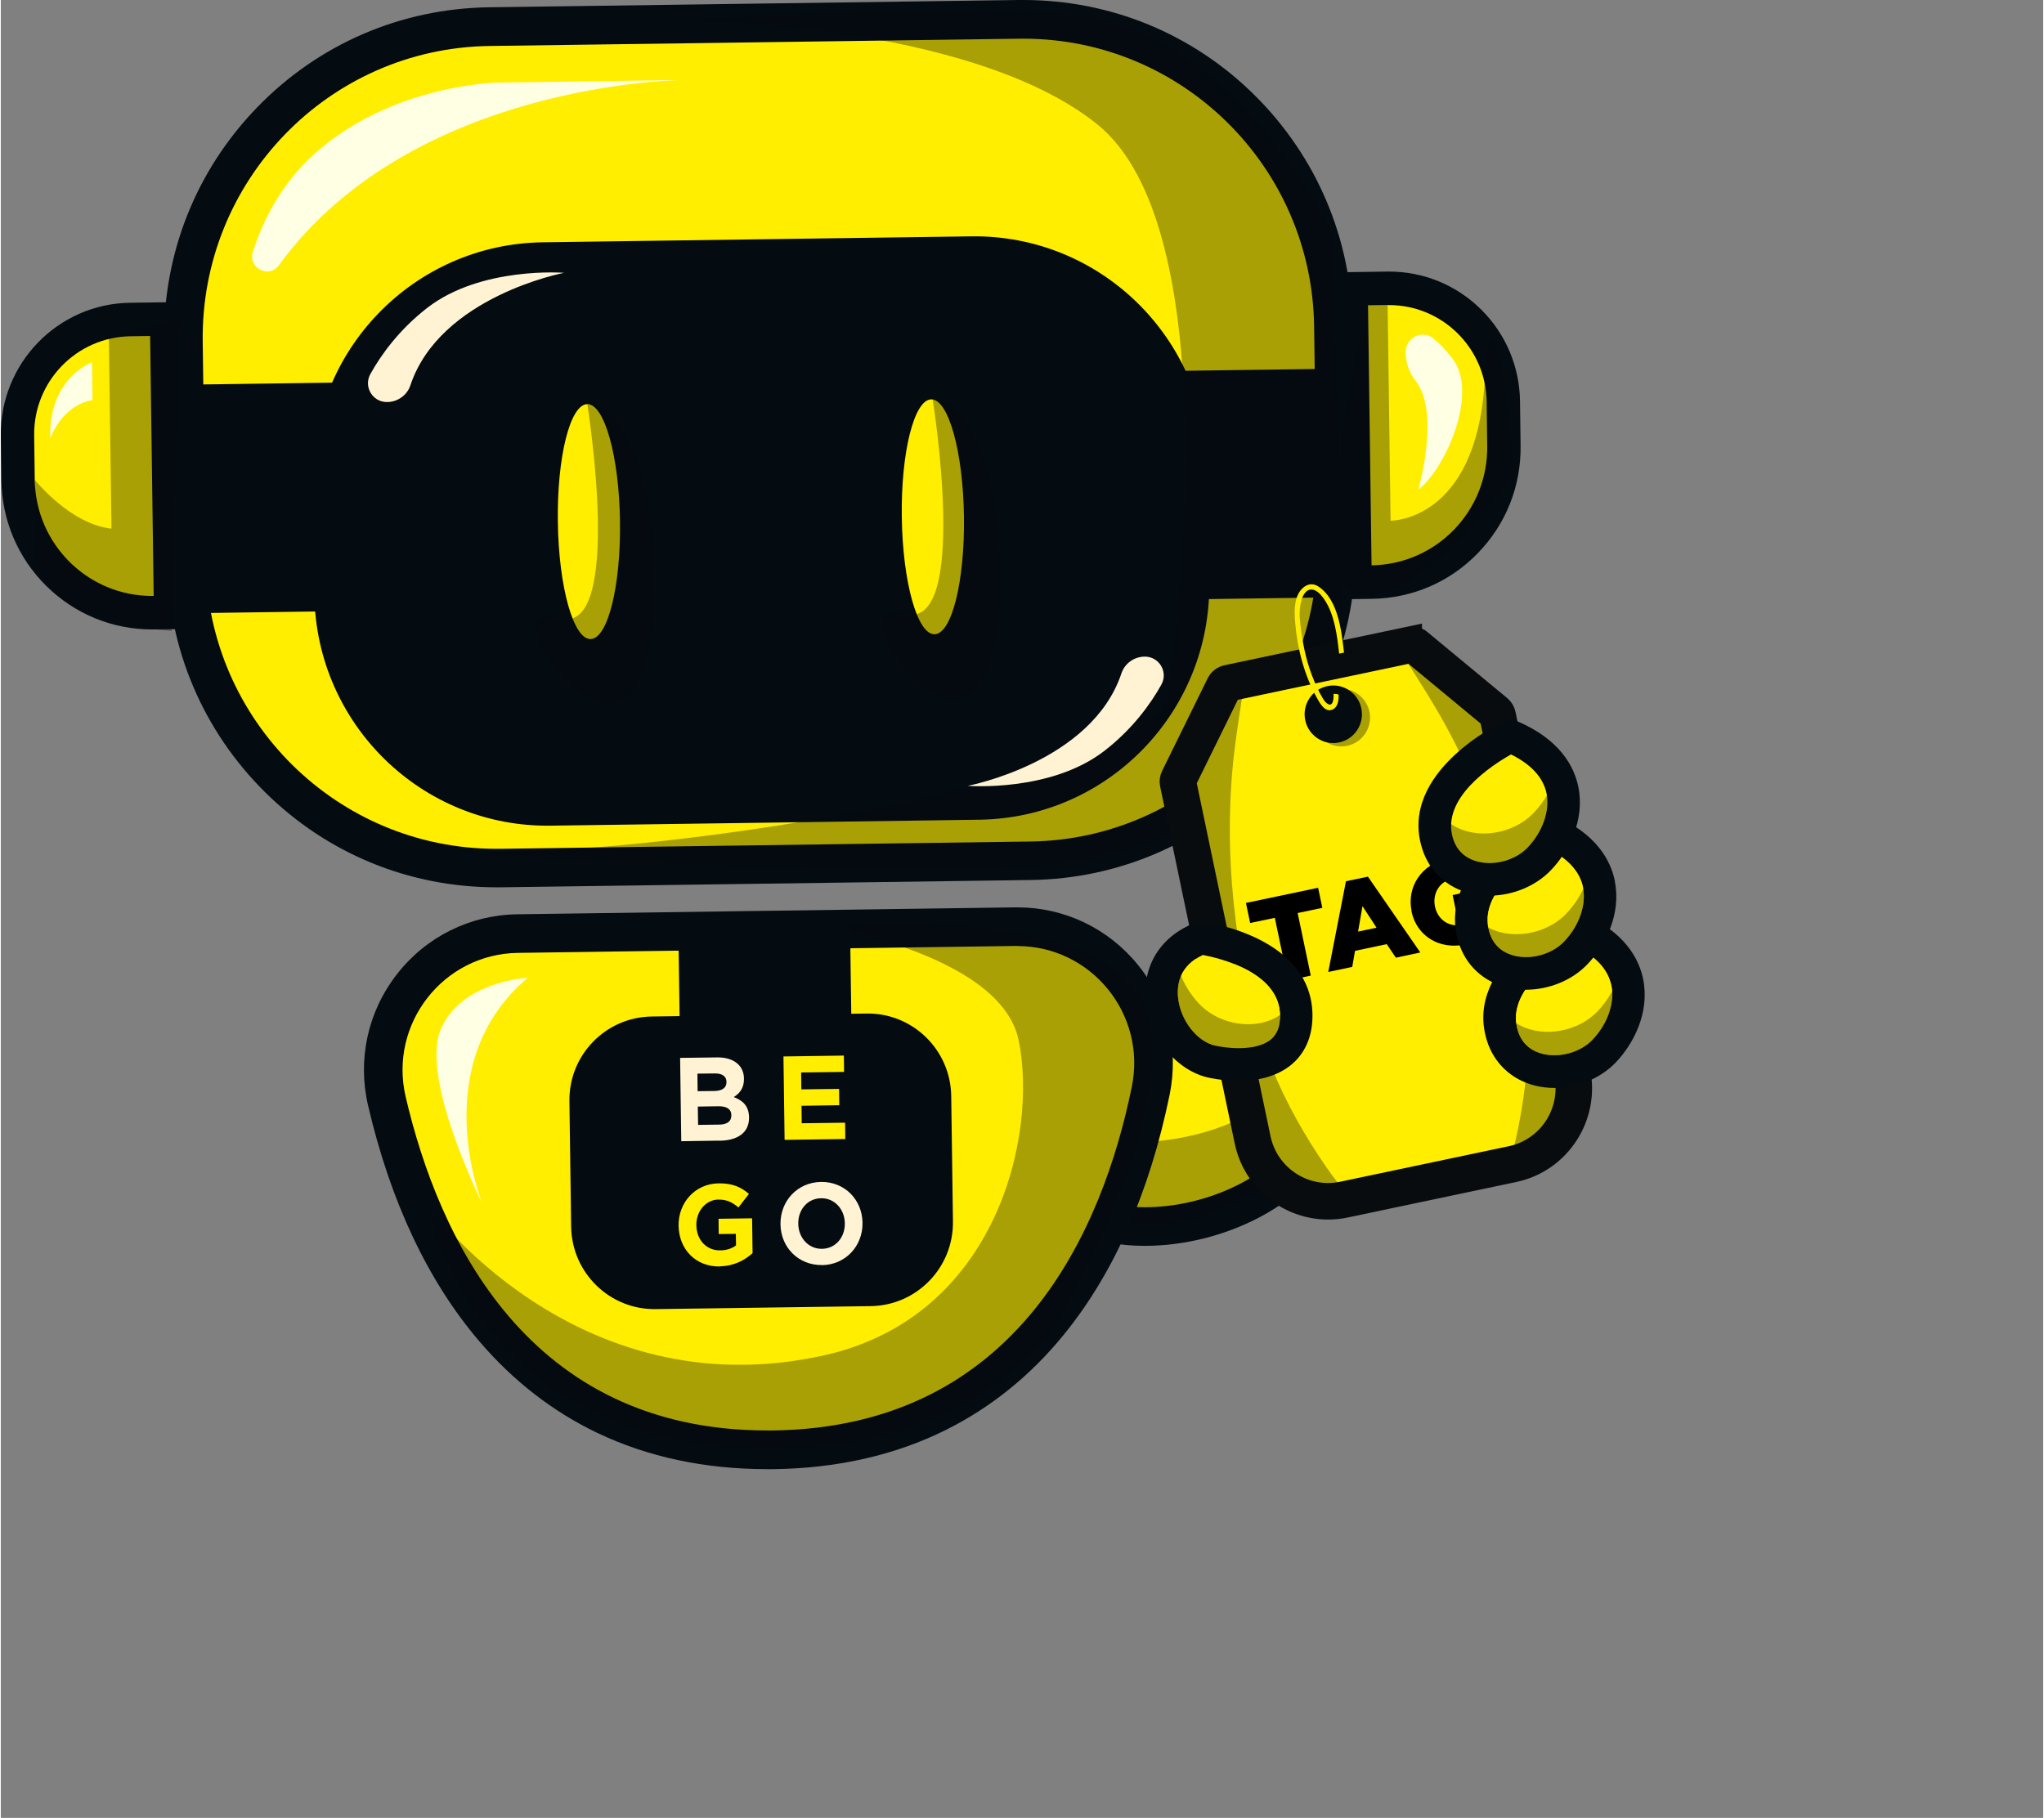 <svg width="172" height="153" viewBox="0 0 246 219" fill="none" xmlns="http://www.w3.org/2000/svg"><rect x="0" y="0" width="246" height="219" fill="#808080" stroke="none"/><g clip-path="url(#clip0_613_1078)"><path d="M137.78 147.776C135.144 147.776 132.795 147.348 130.964 146.55C129.789 146.041 129.248 144.665 129.755 143.485C129.778 143.427 132.115 137.98 132.795 132.903C133.221 129.758 129.029 124.195 126.301 121.419C125.472 120.587 125.402 119.268 126.116 118.343C126.577 117.753 127.256 117.441 127.947 117.441C128.35 117.441 128.765 117.545 129.133 117.765C129.202 117.811 136.571 122.136 143.756 122.136C147.257 122.136 150.112 121.096 152.254 119.037C153.762 117.591 155.558 116.793 157.32 116.793C159.243 116.793 160.959 117.753 162.029 119.419C164.033 122.53 163.641 127.595 160.901 133.678C156.238 144.086 145.529 147.776 137.78 147.776Z" fill="#FFEE00" /><path d="M157.308 119.118C160.544 119.118 162.847 123.617 158.771 132.718C154.637 141.947 144.93 145.439 137.78 145.439C135.454 145.439 133.405 145.069 131.885 144.41C131.885 144.41 134.36 138.697 135.097 133.204C135.823 127.722 127.947 119.765 127.947 119.765C127.947 119.765 135.811 124.461 143.756 124.461C147.348 124.461 150.952 123.501 153.865 120.714C154.971 119.65 156.203 119.106 157.32 119.106L157.308 119.118ZM157.308 114.457C154.959 114.457 152.587 115.486 150.641 117.348C148.926 119.002 146.669 119.8 143.756 119.8C137.239 119.8 130.388 115.799 130.319 115.752C129.57 115.313 128.753 115.093 127.947 115.093C126.554 115.093 125.183 115.718 124.274 116.886C122.823 118.736 122.996 121.385 124.642 123.05C124.654 123.061 126.427 124.866 128.062 127.213C130.146 130.197 130.561 131.99 130.491 132.579C129.858 137.321 127.647 142.49 127.624 142.537C126.611 144.896 127.682 147.648 130.042 148.666C132.161 149.591 134.844 150.089 137.792 150.089C142.489 150.089 147.394 148.863 151.597 146.654C156.779 143.913 160.74 139.761 163.042 134.615C165.207 129.781 167.141 122.992 163.998 118.123C162.49 115.776 160.06 114.434 157.331 114.434L157.308 114.457Z" fill="#040B11" /><path opacity="0.34" d="M136.456 137.587C136.456 137.587 157.274 138.42 160.521 119.465C160.521 119.465 163.929 121.998 162.951 129.549C161.972 137.101 146.531 150.748 133.244 146.954L136.456 137.587Z" fill="#040B11" /><path d="M59.679 104.592C49.811 104.592 40.508 100.765 33.472 93.814C26.437 86.852 22.488 77.554 22.349 67.643L21.992 41.217C21.854 31.202 25.608 21.742 32.563 14.572C39.517 7.402 48.844 3.365 58.815 3.227L122.662 2.348C122.835 2.348 123.007 2.348 123.192 2.348C133.059 2.348 142.363 6.176 149.398 13.126C156.433 20.088 160.394 29.386 160.521 39.297L160.89 65.723C161.177 86.389 144.654 103.424 124.067 103.714L60.22 104.592C60.047 104.592 59.874 104.592 59.69 104.592H59.679Z" fill="#FFEE00" /><path d="M123.18 4.661C142.294 4.661 157.93 20.077 158.184 39.321L158.552 65.746C158.817 85.152 143.353 101.111 124.021 101.377L60.174 102.256C60.013 102.256 59.84 102.256 59.679 102.256C40.565 102.256 24.929 86.84 24.675 67.597L24.318 41.171C24.054 21.765 39.517 5.806 58.85 5.54L122.697 4.661C122.858 4.661 123.019 4.661 123.192 4.661H123.18ZM123.18 0C122.996 0 122.812 0 122.628 0L58.781 0.879C48.188 1.029 38.285 5.297 30.893 12.918C23.501 20.539 19.517 30.589 19.667 41.217L20.024 67.643C20.162 78.178 24.364 88.043 31.837 95.445C39.31 102.835 49.189 106.894 59.667 106.894C59.852 106.894 60.036 106.894 60.22 106.894L124.067 106.015C134.66 105.865 144.562 101.597 151.955 93.976C159.335 86.355 163.331 76.305 163.181 65.677L162.812 39.251C162.674 28.715 158.472 18.851 150.999 11.449C143.538 4.059 133.647 0 123.169 0L123.18 0Z" fill="#040B11" /><path d="M117.872 98.752L66.23 99.469C50.721 99.689 37.986 87.245 37.767 71.69L37.571 57.755C37.352 42.188 49.753 29.409 65.252 29.19L116.893 28.473C132.403 28.253 145.138 40.697 145.357 56.251L145.552 70.187C145.771 85.742 133.37 98.532 117.872 98.752Z" fill="#040B11" /><path d="M92.31 174.675C78.735 174.675 67.67 169.772 59.414 160.092C53.472 153.141 49.132 143.913 46.518 132.672C45.378 127.803 46.495 122.749 49.569 118.794C52.643 114.85 57.272 112.537 62.269 112.468L122.236 111.635C122.317 111.635 122.386 111.635 122.466 111.635C127.417 111.635 132.046 113.844 135.178 117.695C138.31 121.535 139.53 126.531 138.529 131.388C136.191 142.814 132.046 152.228 126.208 159.375C118.079 169.321 106.945 174.467 93.116 174.652C92.851 174.652 92.587 174.652 92.322 174.652L92.31 174.675Z" fill="#FFEE00" /><path d="M122.443 113.972C131.332 113.972 138.022 122.16 136.226 130.926C132.726 148.065 122.547 171.923 93.047 172.328C92.794 172.328 92.541 172.328 92.299 172.328C63.375 172.328 52.701 149.013 48.763 132.128C46.714 123.351 53.288 114.92 62.281 114.793L122.248 113.96C122.317 113.96 122.386 113.96 122.443 113.96V113.972ZM122.443 109.311C122.351 109.311 122.271 109.311 122.178 109.311L62.212 110.144C56.512 110.225 51.227 112.85 47.715 117.36C44.204 121.859 42.937 127.63 44.238 133.192C46.944 144.804 51.458 154.356 57.641 161.596C61.705 166.349 66.484 170.061 71.861 172.629C77.918 175.52 84.791 176.989 92.31 176.989C92.575 176.989 92.852 176.989 93.128 176.989C100.773 176.884 107.74 175.3 113.819 172.27C119.219 169.587 123.986 165.747 127.982 160.856C134.061 153.419 138.368 143.659 140.786 131.862C141.914 126.311 140.521 120.621 136.951 116.227C133.382 111.832 128.097 109.311 122.455 109.311H122.443Z" fill="#040B11" /><path d="M71.032 76.987C73.104 76.964 74.693 70.603 74.578 62.786C74.474 54.968 72.701 48.653 70.64 48.688C68.568 48.711 66.979 55.072 67.094 62.89C67.197 70.708 68.971 77.022 71.032 76.987Z" fill="#FFEE00" /><path d="M112.46 76.409C114.533 76.386 116.122 70.025 116.007 62.208C115.903 54.39 114.13 48.075 112.069 48.11C110.008 48.145 108.407 54.494 108.522 62.312C108.626 70.129 110.399 76.444 112.46 76.409Z" fill="#FFEE00" /><path d="M18.078 46.398L45.516 46.017L45.896 73.552L18.458 73.934L18.078 46.398Z" fill="#040B11" /><path d="M133.658 44.791L161.097 44.409L161.477 71.945L134.038 72.327L133.658 44.791Z" fill="#040B11" /><path d="M18.216 73.807C9.442 73.807 2.199 66.637 2.084 57.836L2.015 52.493C1.911 44.872 8.002 38.592 15.59 38.488L19.977 38.43L20.461 73.784L18.446 73.807H18.216Z" fill="#FFEE00" /><path d="M17.985 40.477L18.411 71.794C18.342 71.794 18.285 71.794 18.216 71.794C10.501 71.794 4.203 65.573 4.088 57.812L4.018 52.469C3.926 45.959 9.119 40.604 15.613 40.511L17.985 40.477ZM21.946 36.383L17.928 36.441L15.556 36.475C6.862 36.591 -0.115 43.796 -6.00509e-05 52.527L0.069 57.87C0.138 62.693 2.061 67.215 5.481 70.592C8.9 73.969 13.426 75.831 18.216 75.831C18.296 75.831 18.388 75.831 18.469 75.831L22.487 75.773L22.43 71.737L22.004 40.419L21.946 36.383Z" fill="#040B11" /><path d="M162.628 34.798L167.015 34.741H167.211C174.695 34.741 180.867 40.847 180.97 48.364L181.039 53.707C181.097 58.032 179.473 62.126 176.468 65.226C173.463 68.325 169.433 70.071 165.127 70.129L163.112 70.152L162.628 34.798Z" fill="#FFEE00" /><path d="M167.211 36.753C173.624 36.753 178.875 41.934 178.967 48.387L179.036 53.73C179.14 61.559 172.91 67.99 165.104 68.105L164.678 36.788L167.05 36.753H167.211ZM167.211 32.717C167.142 32.717 167.061 32.717 166.992 32.717L164.62 32.752L160.602 32.809L160.659 36.845L161.085 68.163L161.143 72.199L165.161 72.141C170.009 72.072 174.545 70.118 177.919 66.625C181.304 63.132 183.124 58.541 183.054 53.672L182.985 48.329C182.928 44.143 181.258 40.211 178.288 37.273C175.317 34.336 171.379 32.717 167.211 32.717Z" fill="#040B11" /><path opacity="0.34" d="M4.099 57.813C4.099 57.813 8.348 63.156 13.334 63.688L13.011 40.558L21.52 38.465L20.565 76.004C20.565 76.004 4.329 75.137 4.214 66.475L4.099 57.824V57.813Z" fill="#040B11" /><path opacity="0.34" d="M164.666 36.788L167.038 36.753L167.395 62.728C167.395 62.728 177.608 62.866 178.714 46.167C179.819 29.467 182.26 57.257 182.26 57.257C182.26 57.257 170.7 73.078 163.607 71.667C156.514 70.268 164.655 36.776 164.655 36.776L164.666 36.788Z" fill="#040B11" /><path opacity="0.34" d="M70.641 48.676C70.641 48.676 75.154 76.721 67.244 74.501C59.345 72.28 70.399 89.049 75.741 83.706C81.084 78.352 79.322 49.035 70.641 48.688V48.676Z" fill="#040B11" /><path opacity="0.34" d="M112.242 48.11C112.242 48.11 116.755 76.155 108.845 73.934C100.934 71.714 112 88.483 117.342 83.14C122.685 77.785 120.923 48.468 112.242 48.121V48.11Z" fill="#040B11" /><path d="M104.78 157.351L78.873 157.71C73.334 157.791 68.775 153.338 68.694 147.776L68.487 132.672C68.406 127.109 72.839 122.541 78.389 122.46L104.296 122.102C109.835 122.021 114.394 126.473 114.475 132.036L114.682 147.14C114.763 152.702 110.33 157.27 104.78 157.351Z" fill="#040B11" /><path d="M86.542 137.413L81.959 137.483L81.821 127.444L86.3 127.387C88.269 127.363 89.501 128.358 89.512 129.942V129.977C89.524 131.111 88.96 131.747 88.28 132.163C89.397 132.591 90.1 133.25 90.123 134.603V134.626C90.146 136.465 88.729 137.402 86.553 137.425L86.542 137.413ZM87.405 130.336C87.405 129.676 86.899 129.306 86.001 129.318L83.905 129.341L83.928 131.457L85.885 131.434C86.818 131.434 87.405 131.099 87.405 130.359V130.324V130.336ZM87.993 134.337C87.993 133.666 87.497 133.25 86.403 133.273L83.951 133.308L83.986 135.517L86.507 135.482C87.44 135.482 88.004 135.112 87.993 134.372V134.349V134.337Z" fill="#FFF3D4" /><path d="M94.406 137.309L94.268 127.271L101.545 127.167L101.568 129.133L96.398 129.202L96.421 131.238L100.969 131.18L100.992 133.146L96.444 133.215L96.467 135.32L101.694 135.251L101.717 137.217L94.383 137.321L94.406 137.309Z" fill="#FFEE00" /><path d="M86.599 152.575C83.709 152.61 81.682 150.528 81.636 147.66V147.637C81.602 144.884 83.628 142.606 86.438 142.56C88.107 142.537 89.132 142.988 90.111 143.832L88.844 145.463C88.119 144.85 87.474 144.503 86.403 144.514C84.918 144.538 83.755 145.925 83.778 147.568V147.602C83.801 149.372 84.987 150.655 86.633 150.632C87.382 150.632 88.038 150.424 88.556 150.031L88.533 148.643L86.472 148.666L86.449 146.827L90.491 146.77L90.548 150.968C89.604 151.823 88.291 152.529 86.599 152.552V152.575Z" fill="#FFEE00" /><path d="M98.908 152.402C96.041 152.436 93.945 150.239 93.911 147.498V147.464C93.876 144.711 95.926 142.433 98.793 142.387C101.66 142.352 103.755 144.549 103.79 147.302V147.336C103.824 150.089 101.775 152.367 98.908 152.413V152.402ZM101.66 147.36C101.637 145.706 100.451 144.33 98.804 144.353C97.158 144.376 96.029 145.74 96.052 147.406V147.44C96.075 149.094 97.261 150.47 98.908 150.447C100.554 150.424 101.683 149.048 101.66 147.394V147.36Z" fill="#FFF3D4" /><path opacity="0.34" d="M97.722 111.335C97.722 111.335 120.417 114.631 122.604 125.351C124.919 136.696 120.025 158.681 99.081 163.296C69.017 169.934 51.262 145 51.262 145C51.262 145 56.224 171.229 86.277 174.19C116.329 177.162 127.118 159.491 127.118 159.491C127.118 159.491 142.087 134.58 137.93 121.627C133.773 108.675 97.722 111.323 97.722 111.323V111.335Z" fill="#040B11" /><path opacity="0.34" d="M82.166 2.383C82.166 2.383 116.755 2.602 132.092 15C147.429 27.397 142.006 74.223 140.624 83.834C139.242 93.444 75.511 104.639 50.674 102.395C50.674 102.395 110.422 106.362 128.154 103.945C145.886 101.528 161.718 88.413 161.5 71.968C161.269 55.523 160.244 27.871 160.244 27.871C160.244 27.871 148.005 2.787 128.488 1.746C108.971 0.717 82.189 2.383 82.189 2.383H82.166Z" fill="#040B11" /><path d="M81.602 111.427L102.282 111.138L102.454 123.374L81.775 123.663L81.602 111.427Z" fill="#040B11" /><path d="M33.507 31.953C32.297 33.607 29.73 32.289 30.363 30.334C31.607 26.46 33.817 22.123 37.698 18.608C47.059 10.119 59.897 9.946 59.897 9.946L82.258 9.633C82.258 9.633 49.627 9.807 33.495 31.953H33.507Z" fill="#FFFFE3" /><path d="M63.478 117.799C63.478 117.799 55.418 118.158 52.966 124.067C50.513 129.977 57.963 144.919 57.963 144.919C57.963 144.919 51.169 128.173 63.467 117.799H63.478Z" fill="#FFFFE3" /><path d="M10.973 43.634C10.973 43.634 5.665 45.623 5.964 52.828C5.964 52.828 7.231 48.896 11.042 48.191L10.973 43.634Z" fill="#FFFFE3" /><path d="M169.214 42.431C169.191 40.662 171.252 39.656 172.599 40.801C173.302 41.391 174.062 42.177 174.868 43.229C178.011 47.312 174.062 56.39 170.723 59.015C170.723 59.015 173.428 49.729 170.412 45.889C169.64 44.906 169.226 43.692 169.203 42.443L169.214 42.431Z" fill="#FFFFE3" /><path d="M46.529 48.434C44.779 48.457 43.662 46.583 44.514 45.057C45.781 42.779 47.946 39.737 51.377 37.077C57.86 32.069 67.843 32.867 67.843 32.867C67.843 32.867 52.897 35.701 49.328 46.433C48.925 47.624 47.796 48.422 46.541 48.434H46.529Z" fill="#FFF3D4" /><path d="M137.769 79.104C139.519 79.081 140.636 80.954 139.784 82.481C138.517 84.759 136.352 87.8 132.921 90.46C126.439 95.468 116.467 94.67 116.467 94.67C116.467 94.67 131.413 91.837 134.982 81.104C135.385 79.913 136.514 79.115 137.769 79.104Z" fill="#FFF3D4" /><path d="M144.539 113C144.539 113 156.042 114.492 156.042 122.379C156.042 127.722 151.068 128.913 146.025 127.93C140.106 126.774 136.376 116.238 144.539 113Z" fill="#FFBE00" /><g opacity="0.25"><path d="M156.03 122.379C156.03 127.722 151.067 128.913 146.013 127.93C141.821 127.109 138.736 121.604 140.175 117.302C141.027 120.182 143.284 122.703 146.013 123.235C150.238 124.068 154.395 123.362 155.65 119.997C155.892 120.714 156.03 121.512 156.03 122.379Z" fill="#371A45" /></g><path d="M170.446 121.627L170.343 121.396C170.481 121.327 170.631 121.269 170.769 121.188L170.884 121.419C170.746 121.489 170.596 121.558 170.458 121.627H170.446Z" fill="#FFBE00" /><path d="M166.497 122.714C166.336 122.726 166.174 122.738 166.013 122.738V122.414C166.163 122.414 166.324 122.402 166.474 122.391V122.714H166.497Z" fill="#FFBE00" /><path d="M166.635 122.865H166.508C166.347 122.888 166.186 122.9 166.025 122.9H165.898L165.887 122.275H166.013C166.175 122.275 166.324 122.264 166.474 122.252H166.601L166.635 122.876V122.865ZM166.14 122.587C166.221 122.587 166.29 122.587 166.37 122.576C166.29 122.576 166.221 122.576 166.14 122.576V122.587Z" fill="#FFBE00" /><path d="M142.478 94.161L151.459 137.159C152.438 141.82 156.986 144.803 161.626 143.832L181.938 139.553C186.578 138.57 189.56 134.002 188.581 129.341L179.6 86.343L169.963 78.363L159.036 80.665L147.97 83.001L142.478 94.172V94.161Z" fill="#FFEE00" /><path opacity="0.34" d="M141.58 93.455L147.211 82.249C147.406 81.867 147.752 81.601 148.166 81.509L149.916 81.139C149.398 85.025 148.684 88.876 148.339 92.796C147.809 98.914 147.982 105.009 148.765 111.103C149.536 117.071 150.803 123.003 153.071 128.601C154.787 132.845 157.113 136.939 159.715 140.698C160.717 142.143 161.891 143.624 163.215 144.93L162.248 145.139C156.86 146.272 151.551 142.791 150.423 137.379L141.442 94.38C141.373 94.068 141.419 93.744 141.557 93.455H141.58Z" fill="#040B11" /><path opacity="0.34" d="M180.487 85.256L170.849 77.276C170.527 77.01 170.089 76.895 169.675 76.987L167.913 77.357C169.94 80.699 172.139 83.949 174.027 87.395C176.963 92.785 179.243 98.44 180.959 104.326C182.64 110.097 183.849 116.053 184.022 122.09C184.148 126.67 183.665 131.365 182.778 135.852C182.433 137.587 181.961 139.403 181.258 141.137L182.225 140.929C187.614 139.796 191.08 134.464 189.951 129.052L180.97 86.054C180.901 85.742 180.74 85.464 180.487 85.256Z" fill="#040B11" /><path opacity="0.34" d="M162.933 89.591C164.66 88.778 165.404 86.712 164.594 84.977C163.784 83.242 161.727 82.496 159.999 83.309C158.272 84.123 157.529 86.189 158.339 87.924C159.149 89.659 161.206 90.405 162.933 89.591Z" fill="#040B11" /><path d="M161.097 88.945C159.508 89.281 157.942 88.251 157.608 86.655C157.274 85.059 158.299 83.487 159.888 83.151C161.477 82.816 163.043 83.845 163.377 85.441C163.711 87.037 162.686 88.61 161.097 88.945Z" fill="#040B11" /><path d="M159.991 83.66C161.304 83.383 162.605 84.227 162.881 85.557C163.158 86.887 162.317 88.182 160.993 88.46C159.669 88.737 158.379 87.893 158.103 86.563C157.827 85.233 158.667 83.938 159.991 83.66ZM159.784 82.654C157.919 83.047 156.721 84.886 157.113 86.76C157.504 88.633 159.335 89.836 161.2 89.443C163.066 89.049 164.263 87.211 163.872 85.337C163.48 83.464 161.649 82.261 159.784 82.654Z" fill="#040B11" /><path d="M169.963 78.363L179.6 86.343L188.581 129.341C189.56 134.002 186.578 138.581 181.938 139.553L161.626 143.832C156.986 144.815 152.426 141.82 151.459 137.159L142.478 94.161L147.97 82.989L159.036 80.653L169.963 78.352M169.675 76.975L158.748 79.277L147.683 81.613C147.268 81.706 146.911 81.983 146.715 82.365L141.223 93.536C141.085 93.814 141.039 94.138 141.108 94.45L150.089 137.448C151.217 142.86 156.526 146.341 161.914 145.208L182.225 140.929C187.614 139.796 191.08 134.464 189.952 129.052L180.97 86.054C180.901 85.742 180.74 85.464 180.487 85.256L170.849 77.276C170.527 77.01 170.089 76.895 169.675 76.987V76.975Z" fill="#040B11" /><path d="M169.963 78.363L179.6 86.343L188.581 129.341C189.56 134.002 186.578 138.581 181.938 139.553L161.626 143.832C156.986 144.815 152.426 141.82 151.459 137.159L142.478 94.161L147.97 82.989L159.036 80.653L169.963 78.352M169.675 76.975L158.748 79.277L147.683 81.613C147.268 81.706 146.911 81.983 146.715 82.365L141.223 93.536C141.085 93.814 141.039 94.138 141.108 94.45L150.089 137.448C151.217 142.86 156.526 146.341 161.914 145.208L182.225 140.929C187.614 139.796 191.08 134.464 189.952 129.052L180.97 86.054C180.901 85.742 180.74 85.464 180.487 85.256L170.849 77.276C170.527 77.01 170.089 76.895 169.675 76.987V76.975Z" stroke="#080C0F" stroke-width="3" stroke-miterlimit="10" /><path d="M160.521 83.602C160.544 83.868 160.532 84.123 160.475 84.389C160.279 85.325 159.6 84.736 159.289 84.227C158.713 83.29 158.275 82.284 157.884 81.254C157.147 79.312 156.767 77.265 156.525 75.206C156.399 74.2 156.399 73.182 156.687 72.211C156.928 71.424 157.504 70.707 158.368 71.158C158.828 71.401 159.197 71.875 159.473 72.303C160.659 74.119 160.958 76.594 161.2 78.745L161.787 78.618C161.476 75.935 161.073 72.211 158.69 70.65C157.872 70.118 157.066 70.453 156.525 71.158C155.731 72.211 155.8 73.795 155.904 75.033C156.168 78.201 157.032 81.44 158.598 84.215C158.966 84.874 159.6 85.927 160.486 85.441C161.05 85.129 161.166 84.342 161.131 83.672C161.131 83.672 160.912 83.602 160.855 83.602C160.786 83.602 160.532 83.591 160.532 83.591L160.521 83.602Z" fill="#FFEE00" /><path d="M153.451 110.571L150.481 111.195L149.974 108.778L158.667 106.951L159.174 109.368L156.203 109.993L157.781 117.533L155.029 118.111L153.451 110.571Z" fill="black" /><path d="M162.018 106.165L164.666 105.61L170.976 114.746L168.028 115.371L166.934 113.74L163.112 114.549L162.778 116.481L159.888 117.094L162.018 106.177V106.165ZM165.702 111.762L164.01 109.16L163.48 112.225L165.702 111.762Z" fill="black" /><path d="M169.929 109.796V109.773C169.318 106.87 171.103 104.118 174.177 103.47C175.916 103.1 177.263 103.389 178.507 104.072L177.298 106.362C176.469 105.911 175.686 105.726 174.707 105.922C173.279 106.223 172.427 107.668 172.738 109.183V109.207C173.084 110.814 174.442 111.728 176.008 111.404C176.676 111.265 177.148 111.011 177.505 110.652L177.252 109.438L175.294 109.854L174.868 107.83L179.428 106.87L180.361 111.346C179.497 112.433 178.173 113.405 176.377 113.786C173.291 114.434 170.539 112.792 169.906 109.773L169.929 109.796Z" fill="black" /><path d="M189.652 111.844C189.652 111.844 178.506 117.152 180.867 124.75C182.548 130.162 189.71 130.162 193.106 126.635C196.768 122.842 198.392 115.545 189.652 111.844Z" fill="#FFBE00" /><g opacity="0.25"><path d="M193.095 126.635C189.687 130.163 182.537 130.163 180.856 124.75C180.395 123.293 180.453 121.917 180.821 120.656C183.227 124.6 189.353 124.288 192.416 121.096C193.671 119.8 194.684 118.089 195.11 116.25C197.137 119.835 195.582 124.045 193.095 126.635Z" fill="#371A45" /></g><path d="M197.816 117.962C198.633 121.986 196.641 125.791 194.5 128.012C192.634 129.954 189.848 131.065 187.108 131.065C186.348 131.065 185.588 130.972 184.851 130.799C181.995 130.105 179.854 128.116 178.99 125.34C176.157 116.215 188.294 110.306 188.812 110.063L189.595 109.693L190.401 110.028C195.651 112.249 197.332 115.568 197.816 117.962ZM191.702 125.271C193.51 123.386 194.408 120.83 193.993 118.76C193.602 116.84 192.162 115.256 189.71 114.053C187.464 115.313 181.212 119.326 182.721 124.184C183.296 126.034 184.69 126.728 185.76 126.982C187.821 127.48 190.274 126.774 191.713 125.282L191.702 125.271Z" fill="#040B11" /><path d="M193.993 118.748C194.408 120.818 193.521 123.385 191.702 125.259C190.262 126.751 187.81 127.456 185.749 126.959C184.678 126.704 183.285 126.01 182.721 124.16C181.212 119.303 187.476 115.29 189.71 114.029C192.162 115.244 193.602 116.816 193.981 118.748H193.993Z" fill="#FFEE00" /><path d="M186.232 100.024C186.232 100.024 175.087 105.333 177.436 112.931C179.117 118.343 186.279 118.343 189.675 114.816C193.337 111.023 194.96 103.725 186.221 100.024H186.232Z" fill="#FFBE00" /><g opacity="0.25"><path d="M189.687 114.816C186.29 118.343 179.128 118.343 177.447 112.931C176.998 111.474 177.044 110.097 177.412 108.837C179.807 112.78 185.944 112.468 189.007 109.276C190.251 107.981 191.276 106.269 191.702 104.431C193.728 108.016 192.174 112.237 189.687 114.816Z" fill="#371A45" /></g><path d="M194.396 106.142C195.214 110.167 193.222 113.971 191.08 116.192C189.215 118.135 186.428 119.233 183.688 119.233C182.928 119.233 182.168 119.153 181.431 118.968C178.575 118.274 176.434 116.284 175.582 113.509C172.749 104.384 184.885 98.475 185.403 98.232L186.186 97.85L186.992 98.197C192.243 100.417 193.924 103.737 194.408 106.131L194.396 106.142ZM188.282 113.44C190.09 111.554 190.988 109.01 190.573 106.929C190.182 105.009 188.743 103.424 186.29 102.21C184.045 103.471 177.793 107.484 179.301 112.341C179.877 114.191 181.27 114.885 182.329 115.14C184.39 115.637 186.843 114.931 188.271 113.44H188.282Z" fill="#040B11" /><path d="M190.574 106.929C190.988 109.011 190.09 111.555 188.282 113.44C186.843 114.932 184.402 115.637 182.341 115.14C181.27 114.886 179.877 114.192 179.313 112.341C177.804 107.484 184.057 103.471 186.302 102.21C188.754 103.425 190.194 104.998 190.585 106.929H190.574Z" fill="#FFEE00" /><path d="M181.834 88.703C181.834 88.703 170.688 94.011 173.037 101.609C174.718 107.021 181.88 107.021 185.277 103.494C188.927 99.701 190.562 92.403 181.823 88.703H181.834Z" fill="#FFEE00" /><g opacity="0.34"><path d="M185.288 103.494C181.88 107.021 174.73 107.021 173.048 101.609C172.588 100.152 172.645 98.776 173.014 97.515C175.409 101.459 181.546 101.146 184.609 97.955C185.864 96.659 186.877 94.948 187.303 93.109C189.33 96.694 187.775 100.915 185.288 103.494Z" fill="#040B11" /></g><path d="M179.301 107.912C178.541 107.912 177.781 107.831 177.044 107.646C174.189 106.952 172.047 104.974 171.183 102.187C168.351 93.062 180.487 87.153 181.005 86.91L181.788 86.528L182.594 86.864C187.845 89.084 189.526 92.403 190.009 94.797C190.827 98.822 188.835 102.627 186.693 104.847C184.828 106.79 182.041 107.9 179.301 107.9V107.912ZM181.903 90.888C179.658 92.149 173.406 96.162 174.914 101.019C175.49 102.869 176.883 103.563 177.954 103.818C180.015 104.315 182.456 103.61 183.895 102.118C185.703 100.233 186.601 97.677 186.186 95.607C185.795 93.687 184.356 92.103 181.903 90.888Z" fill="#040B11" /><g opacity="0.34"><path d="M189.226 115.625C185.829 119.153 178.667 119.153 176.986 113.74C176.526 112.283 176.583 110.907 176.94 109.646C179.347 113.59 185.472 113.278 188.535 110.086C189.79 108.791 190.804 107.079 191.23 105.24C193.256 108.825 191.702 113.047 189.215 115.625H189.226Z" fill="#040B11" /></g><g opacity="0.34"><path d="M193.003 127.387C189.606 130.914 182.444 130.914 180.763 125.502C180.314 124.044 180.36 122.668 180.717 121.408C183.124 125.351 189.249 125.039 192.312 121.847C193.556 120.552 194.58 118.84 195.006 117.001C197.033 120.587 195.479 124.808 192.991 127.387H193.003Z" fill="#040B11" /></g><path d="M157.988 122.379C157.988 125.49 156.606 127.294 155.455 128.254C153.889 129.549 151.701 130.22 149.11 130.22C148.016 130.22 146.865 130.104 145.644 129.862C141.649 129.075 138.321 125.039 137.907 120.471C137.527 116.261 139.738 112.78 143.825 111.173L144.286 110.988L144.781 111.057C145.322 111.127 157.988 112.884 157.988 122.391V122.379ZM152.968 125.213C153.716 124.588 154.073 123.663 154.073 122.379C154.073 117.129 146.761 115.406 144.769 115.035C142.052 116.319 141.637 118.482 141.787 120.112C142.04 122.911 144.102 125.548 146.381 125.987C149.237 126.554 151.701 126.253 152.968 125.201V125.213Z" fill="#040B11" /><path d="M154.084 122.379C154.084 123.663 153.716 124.588 152.979 125.212C151.712 126.265 149.248 126.554 146.393 125.999C144.113 125.548 142.052 122.911 141.799 120.124C141.649 118.493 142.063 116.331 144.781 115.047C146.773 115.417 154.084 117.14 154.084 122.391V122.379Z" fill="#FFEE00" /><g opacity="0.34"><path d="M143.664 126.473C147.015 130 154.073 130 155.731 124.588C156.18 123.131 156.134 121.755 155.766 120.494C153.405 124.438 147.36 124.125 144.344 120.934C143.112 119.638 142.11 117.927 141.684 116.088C139.692 119.685 141.223 123.894 143.676 126.473H143.664Z" fill="#040B11" /></g></g><defs><clipPath id="clip0_613_1078"><rect width="198" height="177" fill="white" /></clipPath></defs></svg>